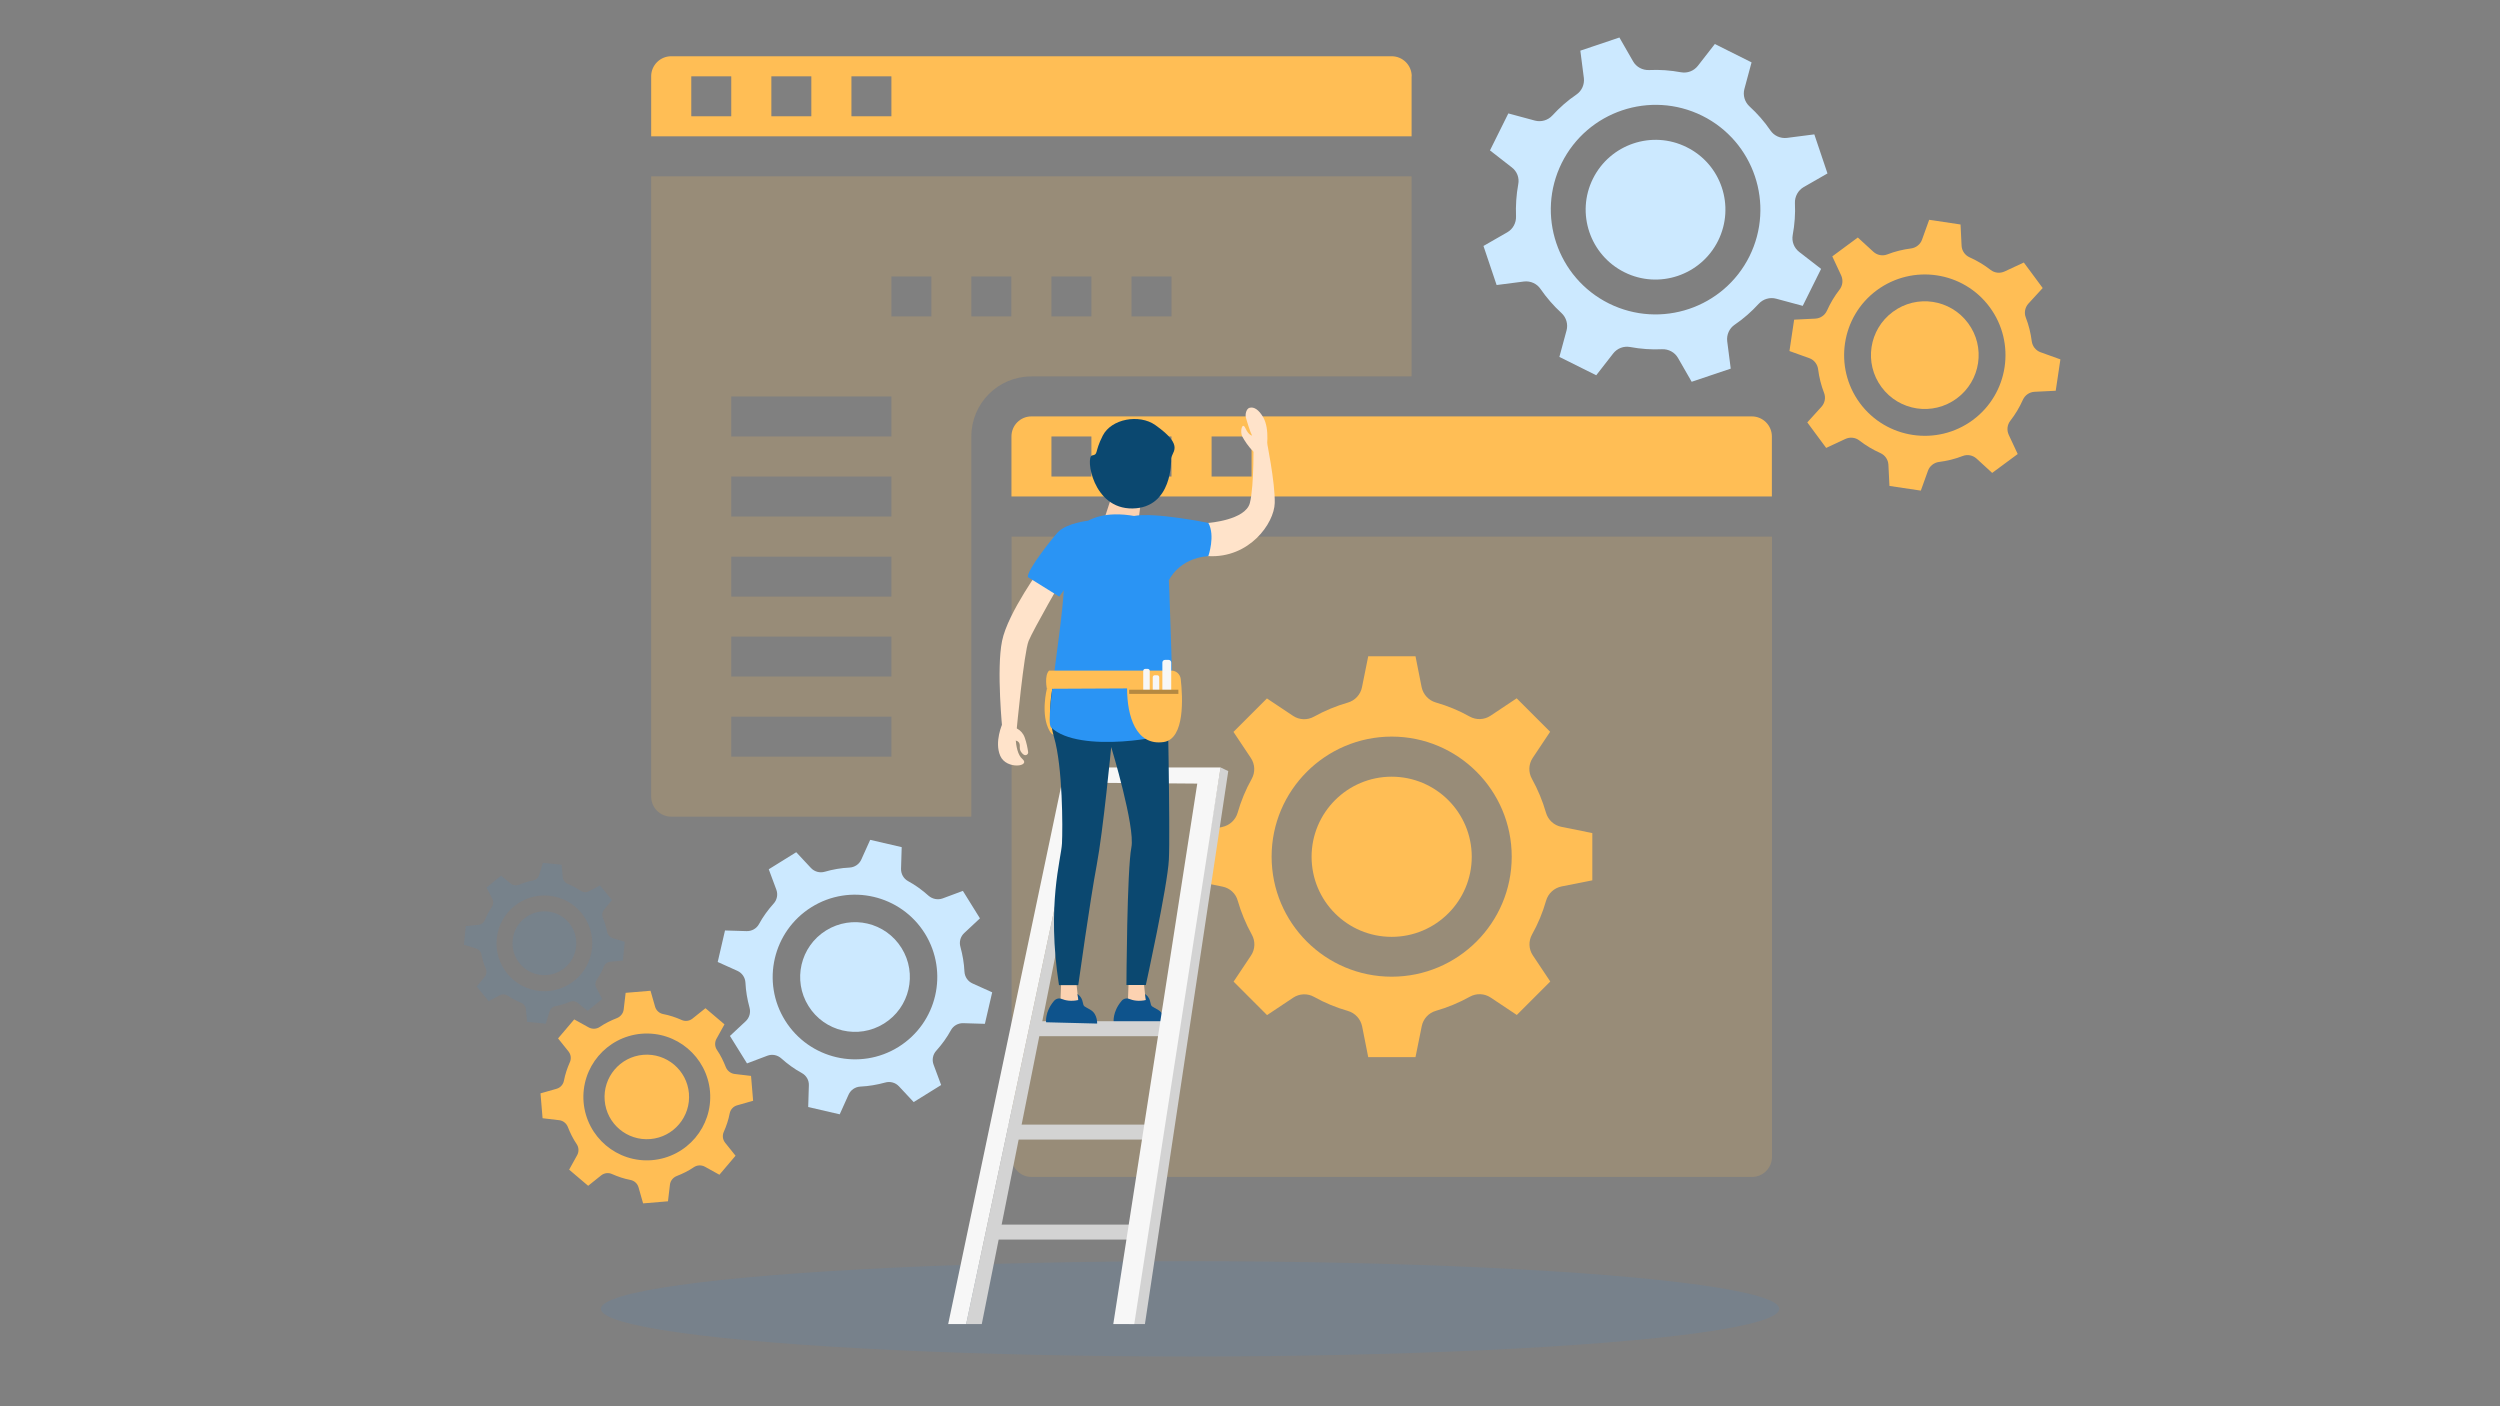 <svg xmlns="http://www.w3.org/2000/svg" enable-background="new 0 0 1920 1080" viewBox="0 0 1920 1080"><rect x="0" y="0" width="1920" height="1080" fill="#808080" stroke="none"/><g opacity=".1"><path fill="#2a94f4" d="M466.3,715.7c-0.7-3.7-1.8-7.3-3.3-10.7c-0.9-2.1-0.6-4.5,0.9-6.3l6.1-7.5l-9.2-11.2l-8.5,4.5
			c-2,1.1-4.5,0.9-6.4-0.4c-3.1-2.1-6.4-3.9-9.9-5.3c-2.1-0.8-3.6-2.8-3.8-5.1l-0.9-9.6l-14.4-1.4l-2.8,9.3
			c-0.7,2.2-2.5,3.8-4.8,4.2c-3.7,0.7-7.3,1.8-10.7,3.3c-2.1,0.9-4.5,0.6-6.3-0.9l-7.5-6.1l-11.2,9.2l4.5,8.5c1.1,2,0.9,4.5-0.4,6.4
			c-2.1,3.1-3.9,6.4-5.3,9.9c-0.8,2.1-2.8,3.6-5.1,3.8l-9.6,0.9l-1.4,14.4l9.3,2.8c2.2,0.7,3.8,2.5,4.2,4.8
			c0.7,3.7,1.8,7.3,3.3,10.7c0.9,2.1,0.6,4.6-0.9,6.3l-6.1,7.5l9.2,11.2l8.5-4.5c2-1.1,4.5-0.9,6.4,0.4c3.1,2.1,6.4,3.9,9.9,5.3
			c2.1,0.8,3.6,2.8,3.8,5.1l0.9,9.6l14.4,1.4l2.8-9.3c0.7-2.2,2.5-3.8,4.8-4.2c3.7-0.7,7.3-1.8,10.7-3.3c2.1-0.9,4.5-0.6,6.3,0.9
			l7.5,6.1l11.2-9.2l-4.5-8.5c-1.1-2-0.9-4.5,0.4-6.4c2.1-3.1,3.9-6.4,5.3-9.9c0.8-2.1,2.8-3.6,5.1-3.8l9.6-0.9l1.4-14.4l-9.3-2.8
			C468.4,719.8,466.7,717.9,466.3,715.7z M414.5,761.1c-20.2-2-35-20-33-40.2c2-20.2,20-35,40.2-33c20.2,2,35,20,33,40.2
			C452.7,748.3,434.7,763,414.5,761.1z"/><path fill="#2a94f4" d="M393.7,722c1.3-13.5,13.3-23.3,26.8-22c13.5,1.3,23.3,13.3,22,26.8c-1.3,13.5-13.3,23.3-26.8,22
			C402.2,747.5,392.4,735.5,393.7,722z"/></g><ellipse cx="914" cy="1005.2" fill="#2a94f4" opacity=".1" rx="452.5" ry="36.6"/><path fill="#ffbe55" d="M776.8,888.5c0,8.5,6.9,15.4,15.4,15.4h553.3c8.5,0,15.4-6.9,15.4-15.4V412.1h-584V888.5z" opacity=".19"/><path fill="#ffbe55" d="M950.6 691.8c2.6 9 6.2 17.7 10.8 26 2.8 5 2.6 11.2-.6 16l-13.4 20.1 25.7 25.7 20.1-13.4c4.8-3.2 11-3.4 16-.6 8.2 4.6 16.9 8.2 26 10.8 5.5 1.6 9.7 6.1 10.9 11.8l4.7 23.7h36.3l4.8-23.8c1.1-5.6 5.3-10.2 10.9-11.8 9-2.6 17.7-6.2 26-10.8 5-2.8 11.2-2.6 16 .6l20.1 13.4 25.7-25.7-13.4-20.1c-3.2-4.8-3.4-11-.6-16 4.6-8.2 8.2-16.9 10.8-26 1.6-5.5 6.1-9.7 11.8-10.9l23.7-4.7v-36.3l-23.8-4.8c-5.6-1.1-10.2-5.3-11.8-10.9-2.6-9-6.2-17.7-10.8-26-2.8-5-2.6-11.2.6-16l13.4-20.1-25.7-25.7-20.1 13.4c-4.8 3.2-11 3.4-16 .6-8.2-4.6-16.9-8.2-26-10.8-5.5-1.6-9.7-6.1-10.9-11.8l-4.7-23.7h-36.3l-4.8 23.8c-1.1 5.6-5.3 10.2-10.9 11.8-9 2.6-17.7 6.2-26 10.8-5 2.8-11.2 2.6-16-.6l-20.1-13.4-25.7 25.7 13.4 20.1c3.2 4.8 3.4 11 .6 16-4.6 8.2-8.2 16.9-10.8 26-1.6 5.5-6.1 9.7-11.8 10.9l-23.7 4.7v36.3l23.8 4.8C944.5 682 949.1 686.2 950.6 691.8zM1068.8 565.7c50.9 0 92.2 41.3 92.2 92.2 0 50.9-41.3 92.2-92.2 92.2-50.9 0-92.2-41.3-92.2-92.2C976.6 607.1 1017.9 565.8 1068.8 565.7zM776.8 335.2v46.1h584v-46.1c0-8.5-6.9-15.4-15.4-15.4H792.1C783.6 319.8 776.8 326.7 776.8 335.2zM930.5 335.2h30.7V366h-30.7V335.2zM869 335.2h30.7V366H869V335.2zM807.5 335.2h30.7V366h-30.7V335.2z"/><path fill="#ffbe55" d="M1130.3 658c0 33.9-27.5 61.5-61.5 61.5-34 0-61.5-27.5-61.5-61.5 0-33.9 27.5-61.5 61.5-61.5C1102.7 596.5 1130.3 624 1130.3 658zM1084.2 58.6c0-8.5-6.9-15.4-15.4-15.4H515.5c-8.5 0-15.4 6.9-15.4 15.4v46.1h584V58.6zM561.6 89.3h-30.7V58.6h30.7V89.3zM623.1 89.3h-30.7V58.6h30.7V89.3zM684.6 89.3h-30.7V58.6h30.7V89.3z"/><path fill="#ffbe55" d="M746,335.2c0-25.5,20.6-46.1,46.1-46.1h292V135.4h-584v476.4c0,8.5,6.9,15.4,15.4,15.4H746V335.2z M869,212.3
			h30.7V243H869V212.3z M807.5,212.3h30.7V243h-30.7V212.3z M746,212.3h30.7V243H746V212.3z M684.6,581.1h-123v-30.7h123V581.1z
			 M684.6,519.6h-123v-30.7h123V519.6z M684.6,458.2h-123v-30.7h123V458.2z M684.6,396.7h-123V366h123V396.7z M684.6,335.2h-123
			v-30.7h123V335.2z M684.6,243v-30.7h30.7V243H684.6z" opacity=".19"/><path fill="#fcd2b1" d="M866.3,767.1l0.6-16.2l11.5,3.5l2.2,20.2C880.6,774.6,869.6,775.3,866.3,767.1z"/><path fill="#0e538c" d="M867.3,767.2c2.7,1.1,7.2,2.1,12.8,0.8l-0.7-4.6c0,0,3.2,1.9,4,6.1c0.8,4.1,1,3,6.2,6.2
		c5.3,3.2,4.9,10.4,4.9,10.4l-39.2-1c0,0-1.1-7.9,6-16.3C862.7,767,865.2,766.3,867.3,767.2z"/><path fill="#ffbe55" d="M804,529c0,0-5.1,19.9,2.1,32.4s20.2-15.2,20.2-15.2S824,519.6,804,529z"/><path fill="#ffe3ca" d="M800.4,434.6c0,0-26.4,35.9-30.8,57.6c-4.5,21.7,0.3,69.1,0.3,69.1h10.8c0,0,5.7-60.5,9.3-69.1
		c3.6-8.8,27-49.4,27-49.4L800.4,434.6z"/><rect width="100.2" height="11.5" x="795.9" y="784.3" fill="#d3d3d3"/><rect width="107.7" height="11.5" x="774.5" y="863.7" fill="#d3d3d3"/><rect width="107.7" height="11.5" x="764.8" y="940.5" fill="#d3d3d3"/><polygon fill="#d3d3d3" points="754 1016.9 742 1016.9 830.4 601.1 837.1 601.1"/><polygon fill="#d3d3d3" points="879.3 1016.9 867.3 1016.9 937.4 589.4 943.3 592.2"/><polyline fill="#f7f7f7" points="855 1016.9 919.5 601.8 830.4 601.1 742 1016.9 728.2 1016.9 818 589.4 937.4 589.4 871.1 1016.9 853 1016.9"/><path fill="#fcd2b1" d="M814.5,767.1l0.6-16.2l11.5,3.5l2.2,20.2C828.7,774.6,817.8,775.3,814.5,767.1z"/><path fill="#ffe3ca" d="M928,401.6c0,0,28.5-2.1,31.9-15.3c3.4-13.2,2.8-48.8,2.8-48.8h9.9c0,0,6.8,33.1,6.4,48.8
		c-0.4,15.7-19.5,42.5-51,40.8C896.6,425.4,928,401.6,928,401.6z"/><path fill="#2a94f4" d="M835.7,399.9c0,0-16.5,1.7-23.3,8.9c-3.3,3.5-23.8,28.9-23,34.4l24.1,15l19.7-27.3L835.7,399.9z"/><path fill="#0b4870" d="M809.9,522.2c0,0-7.1,21-0.4,44s6.7,69.4,6.1,81.5s-11.9,47.1-2.3,108.9h2.3h12.5c0,0,9-64.8,14.2-92.4
		c4.9-25.9,11.1-90.5,11.1-90.5s18.6,61.3,15.5,77.1c-3.4,17.4-3.8,105.7-3.8,105.7H880c0,0,16.7-76,17.7-96.4
		c1.1-20.4-1.2-134.8-1.2-134.8S846.9,491.6,809.9,522.2z"/><polygon fill="#fcd2b1" points="860.7 360 845.6 406.2 872.9 411.6 878.9 363.7"/><path fill="#2a94f4" d="M876.2,397.3c0,0,18.5,3.8,20.4,28c1.9,24.2,4.5,127.4,4.5,136.3c-0.6,4.1-72.5,17.8-93.9-3
		c-5.4-5.3,12.3-95.1,9.8-118.7C814.4,416.4,828.4,386.5,876.2,397.3z"/><path fill="#2a94f4" d="M897.7,445.7c0,0,7.4-16.9,30.3-18.6c0,0,5.5-15.7,0-25.5c0,0-41.5-8.5-57.3-5.3S897.7,445.7,897.7,445.7z"/><path fill="#ffe3ca" d="M972.5,346.4c0,0,3.1-16.6-2.4-26c-3.3-5.6-6.9-8.2-10.5-7.2c-2.4,0.7-3.4,4.9-2.8,7.3
		c0.8,3.1,3.4,11.6,4.8,14c0,0-2.5,0-5.1-5.6c-2.5-5.5-4.4,2.6-2.4,6.4C957.1,340.8,967,355.9,972.5,346.4z"/><path fill="#0e538c" d="M815.4,767.2c2.7,1.1,7.2,2.1,12.8,0.8l-0.7-4.6c0,0,3.2,1.9,4,6.1c0.8,4.1,1,3,6.2,6.2
		c5.3,3.2,4.9,10.4,4.9,10.4l-39.2-1c0,0-1.1-7.9,6-16.3C810.9,767,813.3,766.3,815.4,767.2z"/><path fill="#0b4870" d="M899.4,353.1c-0.7-5.8,11.9-9.7-12.2-26.7c-12.3-8.6-33.7-4.8-40.3,8.2s-3.1,14.3-8.2,15.2
		c-5.1,1,0.3,41.2,31.1,40.7C900.7,390,899.4,353.1,899.4,353.1z"/><path fill="#333" d="M813.6,406.6"/><path fill="#ffbe55" d="M805.7,515h93.8c3.8,0,6.9,2.8,7.3,6.5c1.6,14.1,3.3,46.1-13.2,48.4c-21.2,3-28-19.9-28-41.2L804,529
		C804,529,801.9,518.8,805.7,515z"/><path fill="#2a94f4" d="M769.9,561.3"/><path fill="#ffe3ca" d="M780,555.7c0,0-1.8,21.3,5.1,27.1c6.9,5.9-12.2,8.5-16.9-2.3s1.7-24.8,1.7-24.8H780z"/><path fill="#ffe3ca" d="M778.2,558.5c0,0,6.4,1.1,8.8,8c1.4,3.9,2.2,8.1,2.6,11c0.3,1.9-1.9,3.2-3.5,2c-1.6-1.2-3.1-3-2.9-6.1
		c0.5-6.5-7.3-4.6-7.3-4.6S773.3,561.1,778.2,558.5z"/><path fill="#f7f7f7" d="M882.9 529.7H878v-14.5c0-.8.7-1.5 1.5-1.5h2c.8 0 1.5.7 1.5 1.5V529.7zM890.2 529.7h-4.9v-9.6c0-.8.7-1.5 1.5-1.5h2c.8 0 1.5.7 1.5 1.5V529.7zM899.5 529.7h-6.8v-20.9c0-1.1.9-2 2-2h2.8c1.1 0 2 .9 2 2V529.7z"/><rect width="37.8" height="3.2" x="867.2" y="529.7" fill="#161616" opacity=".32"/><g><path fill="#ffbe55" d="M557.4,819.5c-1.8-4.6-4-9.1-6.8-13.2c-1.7-2.5-1.8-5.8-0.4-8.4l6.2-11.2l-14.6-12.4l-10,8
		c-2.4,1.9-5.6,2.3-8.4,1c-4.5-2-9.3-3.6-14.1-4.5c-3-0.6-5.4-2.8-6.2-5.7l-3.5-12.2l-19.1,1.6l-1.5,12.7c-0.3,3-2.4,5.6-5.2,6.7
		c-4.6,1.8-9.1,4-13.2,6.8c-2.5,1.7-5.8,1.8-8.4,0.4l-11.2-6.2l-12.4,14.6l8,10c1.9,2.4,2.3,5.6,1,8.4c-2,4.5-3.6,9.3-4.5,14.1
		c-0.6,3-2.8,5.4-5.7,6.2l-12.3,3.5l1.6,19.1l12.7,1.5c3,0.3,5.6,2.4,6.7,5.2c1.8,4.6,4,9.1,6.8,13.2c1.7,2.5,1.8,5.8,0.4,8.4
		l-6.2,11.2l14.6,12.4l10-8c2.4-1.9,5.6-2.3,8.4-1c4.5,2,9.3,3.6,14.1,4.5c3,0.6,5.4,2.8,6.2,5.7l3.5,12.3l19.1-1.6l1.5-12.7
		c0.3-3,2.4-5.6,5.2-6.7c4.6-1.8,9.1-4,13.2-6.8c2.5-1.7,5.8-1.8,8.4-0.4l11.2,6.2l12.4-14.6l-8-10c-1.9-2.4-2.3-5.6-1-8.4
		c2-4.5,3.6-9.3,4.5-14.1c0.6-3,2.8-5.4,5.7-6.2l12.3-3.5l-1.6-19.1l-12.7-1.5C561.1,824.4,558.5,822.3,557.4,819.5z M500.8,891
		c-26.8,2.2-50.3-17.7-52.6-44.5c-2.2-26.8,17.7-50.3,44.5-52.6c26.8-2.2,50.3,17.7,52.6,44.5C547.5,865.2,527.6,888.7,500.8,891z"/><path fill="#ffbe55" d="M464.4,845.2c-1.5-17.9,11.8-33.6,29.6-35.1c17.9-1.5,33.6,11.8,35.1,29.6c1.5,17.9-11.8,33.6-29.6,35.1
		C481.6,876.3,465.9,863.1,464.4,845.2z"/></g><g><path fill="#cce9ff" d="M713.1,687.9c-4.8-4.3-10-8.1-15.7-11.2c-3.5-1.9-5.5-5.6-5.4-9.5l0.5-16.6l-24.2-5.6l-6.8,15.1
			c-1.6,3.6-5.1,6-9.1,6.2c-6.4,0.3-12.8,1.4-19,3.2c-3.8,1.1-7.9,0-10.6-2.9l-11.3-12.1l-21.1,13.1l5.8,15.6
			c1.4,3.7,0.6,7.9-2.1,10.8c-4.3,4.8-8.1,10-11.2,15.7c-1.9,3.5-5.6,5.5-9.5,5.4l-16.6-0.5l-5.6,24.2l15.1,6.8
			c3.6,1.6,6,5.1,6.2,9.1c0.3,6.4,1.4,12.8,3.1,19c1.1,3.8,0,7.9-2.9,10.6l-12.1,11.3l13.1,21.1l15.6-5.9c3.7-1.4,7.8-0.6,10.8,2.1
			c4.8,4.3,10,8.1,15.7,11.2c3.5,1.9,5.6,5.6,5.4,9.5l-0.5,16.6l24.2,5.6l6.8-15.1c1.6-3.6,5.1-6,9.1-6.2c6.4-0.3,12.8-1.4,19-3.1
			c3.8-1.1,7.9,0,10.6,2.9l11.3,12.1l21.1-13.1l-5.8-15.6c-1.4-3.7-0.6-7.9,2.1-10.8c4.3-4.8,8.1-10,11.2-15.7
			c1.9-3.5,5.6-5.5,9.5-5.4l16.6,0.5l5.6-24.2l-15.1-6.8c-3.6-1.6-6-5.1-6.2-9.1c-0.3-6.4-1.4-12.8-3.1-19c-1.1-3.8,0-7.9,2.9-10.6
			l12.1-11.3l-13.1-21.1l-15.6,5.8C720.2,691.3,716.1,690.5,713.1,687.9z M690.1,804c-29.6,18.5-68.6,9.4-87.1-20.2
			c-18.5-29.6-9.4-68.6,20.2-87.1c29.6-18.5,68.6-9.4,87.1,20.2C728.7,746.6,719.7,785.5,690.1,804z"/><path fill="#cce9ff" d="M620.9,772.6c-12.3-19.7-6.3-45.7,13.5-58c19.8-12.3,45.7-6.3,58,13.5c12.3,19.7,6.3,45.7-13.5,58
			C659.2,798.4,633.2,792.4,620.9,772.6z"/></g><g><path fill="#ffbe55" d="M1412.8,222.4c-3.9,5-7.1,10.4-9.7,16.2c-1.6,3.5-5,5.9-8.9,6.1l-16.3,0.8l-3.6,24.1l15.3,5.5
		c3.6,1.3,6.2,4.6,6.7,8.4c0.8,6.3,2.3,12.4,4.6,18.3c1.4,3.6,0.6,7.7-2,10.6l-10.9,12l14.5,19.6l14.8-6.9c3.5-1.6,7.6-1.2,10.7,1.2
		c5,3.9,10.4,7.1,16.2,9.7c3.5,1.6,5.9,5,6.1,8.9l0.8,16.3l24.1,3.6l5.5-15.3c1.3-3.6,4.6-6.2,8.4-6.7c6.3-0.8,12.4-2.3,18.3-4.6
		c3.6-1.4,7.7-0.6,10.6,2l12,11l19.6-14.5l-6.9-14.8c-1.6-3.5-1.2-7.6,1.2-10.7c3.9-5,7.1-10.4,9.7-16.2c1.6-3.5,5-5.9,8.9-6.1
		l16.3-0.8l3.6-24.1l-15.3-5.5c-3.6-1.3-6.2-4.6-6.7-8.4c-0.8-6.3-2.3-12.4-4.6-18.3c-1.4-3.6-0.6-7.7,2-10.6l11-12l-14.5-19.6
		l-14.8,6.9c-3.5,1.6-7.6,1.2-10.7-1.2c-5-3.9-10.4-7.1-16.2-9.7c-3.5-1.6-5.9-5-6.1-8.9l-0.8-16.3l-24.1-3.6l-5.5,15.3
		c-1.3,3.6-4.6,6.2-8.4,6.7c-6.3,0.8-12.4,2.3-18.3,4.6c-3.6,1.4-7.7,0.6-10.6-2l-12-11l-19.6,14.5l6.9,14.8
		C1415.6,215.2,1415.2,219.3,1412.8,222.4z M1528.1,235.9c20.3,27.5,14.5,66.4-13,86.7c-27.5,20.3-66.4,14.5-86.7-13
		c-20.3-27.5-14.5-66.4,13-86.7C1469,202.6,1507.8,208.4,1528.1,235.9z"/><path fill="#ffbe55" d="M1502.8,306c-18.4,13.6-44.2,9.7-57.8-8.7c-13.6-18.4-9.7-44.2,8.7-57.8c18.4-13.6,44.2-9.7,57.8,8.7
		C1525.1,266.5,1521.2,292.4,1502.8,306z"/></g><g><path fill="#cce9ff" d="M1166,141.6c-1.5,8.1-2,16.3-1.7,24.5c0.2,5-2.3,9.8-6.7,12.3l-18.3,10.5l10.1,30l21-2.7
			c5-0.6,9.9,1.6,12.7,5.7c4.7,6.8,10.1,13,16.1,18.5c3.7,3.4,5.2,8.6,3.9,13.4l-5.5,20.3l28.3,14.1l13-16.7c3.1-4,8.1-5.9,13-5
			c8.1,1.5,16.3,2.1,24.5,1.7c5-0.2,9.8,2.3,12.3,6.7l10.5,18.3l30-10.1l-2.7-21c-0.6-5,1.6-9.9,5.7-12.7c6.8-4.6,13-10.1,18.5-16.1
			c3.4-3.7,8.6-5.2,13.4-3.9l20.4,5.5l14.1-28.4l-16.8-13c-4-3.1-5.9-8.1-5-13c1.5-8.1,2.1-16.3,1.7-24.5c-0.2-5,2.4-9.8,6.7-12.3
			l18.3-10.5l-10.1-30l-21,2.7c-5,0.6-9.9-1.6-12.7-5.7c-4.6-6.8-10.1-13-16.1-18.5c-3.7-3.4-5.2-8.6-3.9-13.4l5.5-20.4L1317,33.8
			l-13,16.7c-3.1,4-8.1,5.9-13,5c-8.1-1.5-16.3-2.1-24.5-1.7c-5,0.2-9.8-2.3-12.3-6.7l-10.5-18.3l-30,10.1l2.7,21
			c0.6,5-1.6,9.9-5.7,12.7c-6.8,4.6-13,10.1-18.5,16.1c-3.4,3.7-8.6,5.2-13.4,3.9l-20.4-5.5l-14.1,28.4l16.7,13
			C1165.1,131.6,1167,136.6,1166,141.6z M1307.3,88.9c39.8,19.8,56,68.1,36.3,107.9c-19.8,39.8-68.1,56-107.9,36.3
			c-39.8-19.8-56-68.1-36.3-107.9C1219.2,85.4,1267.5,69.2,1307.3,88.9z"/><path fill="#cce9ff" d="M1319.5,184.9c-13.2,26.5-45.4,37.4-71.9,24.2c-26.5-13.2-37.4-45.4-24.2-71.9
			c13.2-26.5,45.4-37.4,71.9-24.2C1321.9,126.1,1332.7,158.3,1319.5,184.9z"/></g></svg>